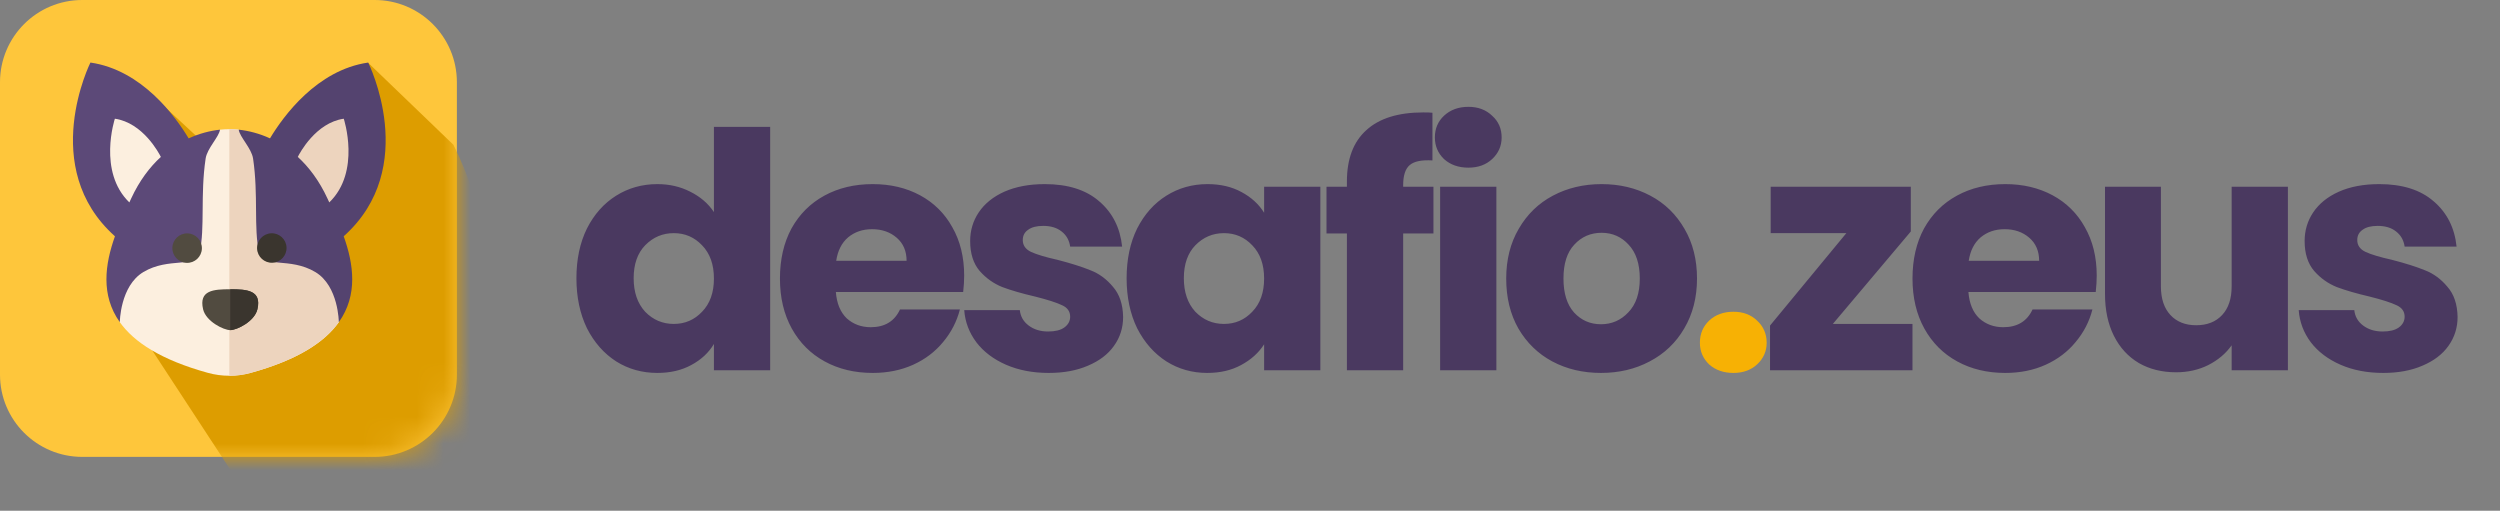 <svg width="93" height="19" viewBox="0 0 93 19" fill="none" xmlns="http://www.w3.org/2000/svg">
<rect x="0" y="0" width="93" height="19" fill="#808080" stroke="none"/>
<path d="M21.443 10.349C21.443 9.648 21.573 9.032 21.834 8.501C22.103 7.971 22.466 7.563 22.923 7.278C23.38 6.992 23.89 6.849 24.453 6.849C24.902 6.849 25.31 6.943 25.677 7.131C26.052 7.318 26.346 7.571 26.558 7.889V4.72H28.65V13.775H26.558V12.796C26.362 13.123 26.081 13.384 25.713 13.58C25.355 13.775 24.934 13.873 24.453 13.873C23.89 13.873 23.38 13.731 22.923 13.445C22.466 13.151 22.103 12.739 21.834 12.209C21.573 11.671 21.443 11.051 21.443 10.349ZM26.558 10.361C26.558 9.839 26.411 9.427 26.117 9.125C25.832 8.824 25.481 8.673 25.065 8.673C24.649 8.673 24.294 8.824 24 9.125C23.715 9.419 23.572 9.827 23.572 10.349C23.572 10.871 23.715 11.287 24 11.597C24.294 11.899 24.649 12.05 25.065 12.05C25.481 12.05 25.832 11.899 26.117 11.597C26.411 11.295 26.558 10.883 26.558 10.361ZM35.867 10.251C35.867 10.447 35.855 10.651 35.83 10.863H31.094C31.127 11.287 31.262 11.614 31.498 11.842C31.743 12.062 32.041 12.172 32.391 12.172C32.913 12.172 33.276 11.952 33.48 11.512H35.708C35.593 11.96 35.385 12.364 35.084 12.723C34.79 13.082 34.419 13.364 33.97 13.568C33.521 13.771 33.02 13.873 32.465 13.873C31.796 13.873 31.2 13.731 30.678 13.445C30.156 13.16 29.748 12.752 29.454 12.221C29.161 11.691 29.014 11.071 29.014 10.361C29.014 9.652 29.157 9.032 29.442 8.501C29.736 7.971 30.144 7.563 30.666 7.278C31.188 6.992 31.788 6.849 32.465 6.849C33.126 6.849 33.713 6.988 34.227 7.265C34.741 7.543 35.141 7.938 35.426 8.452C35.72 8.966 35.867 9.566 35.867 10.251ZM33.725 9.701C33.725 9.342 33.603 9.056 33.358 8.844C33.113 8.632 32.807 8.526 32.44 8.526C32.09 8.526 31.792 8.628 31.547 8.832C31.31 9.036 31.164 9.325 31.107 9.701H33.725ZM39.014 13.873C38.419 13.873 37.889 13.771 37.423 13.568C36.958 13.364 36.591 13.086 36.322 12.735C36.053 12.376 35.902 11.977 35.869 11.536H37.937C37.962 11.773 38.072 11.964 38.268 12.111C38.464 12.258 38.704 12.332 38.99 12.332C39.251 12.332 39.451 12.283 39.589 12.185C39.736 12.079 39.81 11.944 39.81 11.781C39.81 11.585 39.708 11.442 39.504 11.352C39.3 11.255 38.969 11.149 38.513 11.034C38.023 10.92 37.615 10.802 37.289 10.68C36.962 10.549 36.681 10.349 36.444 10.08C36.208 9.803 36.09 9.431 36.09 8.966C36.09 8.575 36.196 8.22 36.408 7.902C36.628 7.575 36.946 7.318 37.362 7.131C37.786 6.943 38.288 6.849 38.867 6.849C39.724 6.849 40.397 7.061 40.887 7.486C41.384 7.91 41.67 8.473 41.743 9.174H39.81C39.777 8.938 39.671 8.75 39.492 8.611C39.32 8.473 39.092 8.403 38.806 8.403C38.562 8.403 38.374 8.452 38.243 8.55C38.113 8.64 38.047 8.766 38.047 8.93C38.047 9.125 38.15 9.272 38.353 9.37C38.566 9.468 38.892 9.566 39.332 9.664C39.838 9.794 40.25 9.925 40.568 10.055C40.887 10.178 41.164 10.382 41.401 10.667C41.645 10.945 41.772 11.32 41.78 11.793C41.78 12.193 41.666 12.552 41.437 12.87C41.217 13.18 40.895 13.425 40.471 13.604C40.054 13.784 39.569 13.873 39.014 13.873ZM41.91 10.349C41.91 9.648 42.04 9.032 42.301 8.501C42.571 7.971 42.934 7.563 43.391 7.278C43.847 6.992 44.357 6.849 44.92 6.849C45.401 6.849 45.822 6.947 46.181 7.143C46.548 7.339 46.829 7.596 47.025 7.914V6.947H49.117V13.775H47.025V12.809C46.821 13.127 46.535 13.384 46.168 13.58C45.809 13.775 45.389 13.873 44.908 13.873C44.353 13.873 43.847 13.731 43.391 13.445C42.934 13.151 42.571 12.739 42.301 12.209C42.04 11.671 41.91 11.051 41.91 10.349ZM47.025 10.361C47.025 9.839 46.878 9.427 46.584 9.125C46.299 8.824 45.948 8.673 45.532 8.673C45.116 8.673 44.761 8.824 44.467 9.125C44.182 9.419 44.039 9.827 44.039 10.349C44.039 10.871 44.182 11.287 44.467 11.597C44.761 11.899 45.116 12.05 45.532 12.05C45.948 12.05 46.299 11.899 46.584 11.597C46.878 11.295 47.025 10.883 47.025 10.361ZM53.324 8.685H52.198V13.775H50.105V8.685H49.346V6.947H50.105V6.751C50.105 5.911 50.346 5.275 50.827 4.842C51.309 4.402 52.014 4.182 52.944 4.182C53.099 4.182 53.213 4.186 53.287 4.194V5.968C52.887 5.944 52.606 6.001 52.443 6.14C52.279 6.278 52.198 6.527 52.198 6.886V6.947H53.324V8.685ZM54.625 6.237C54.258 6.237 53.956 6.131 53.719 5.919C53.491 5.699 53.377 5.43 53.377 5.112C53.377 4.785 53.491 4.516 53.719 4.304C53.956 4.084 54.258 3.974 54.625 3.974C54.984 3.974 55.278 4.084 55.506 4.304C55.743 4.516 55.861 4.785 55.861 5.112C55.861 5.43 55.743 5.699 55.506 5.919C55.278 6.131 54.984 6.237 54.625 6.237ZM55.665 6.947V13.775H53.573V6.947H55.665ZM59.556 13.873C58.887 13.873 58.283 13.731 57.745 13.445C57.214 13.16 56.794 12.752 56.484 12.221C56.182 11.691 56.031 11.071 56.031 10.361C56.031 9.66 56.186 9.044 56.496 8.514C56.806 7.975 57.231 7.563 57.769 7.278C58.307 6.992 58.911 6.849 59.58 6.849C60.249 6.849 60.853 6.992 61.391 7.278C61.93 7.563 62.354 7.975 62.664 8.514C62.974 9.044 63.129 9.66 63.129 10.361C63.129 11.063 62.97 11.683 62.652 12.221C62.342 12.752 61.913 13.16 61.367 13.445C60.828 13.731 60.225 13.873 59.556 13.873ZM59.556 12.062C59.955 12.062 60.294 11.915 60.571 11.622C60.857 11.328 61 10.908 61 10.361C61 9.815 60.861 9.395 60.584 9.101C60.314 8.807 59.98 8.66 59.58 8.66C59.172 8.66 58.834 8.807 58.564 9.101C58.295 9.386 58.161 9.807 58.161 10.361C58.161 10.908 58.291 11.328 58.552 11.622C58.821 11.915 59.156 12.062 59.556 12.062ZM68.182 12.05H71.144V13.775H65.845V12.111L68.684 8.673H65.869V6.947H71.082V8.611L68.182 12.05ZM77.998 10.251C77.998 10.447 77.985 10.651 77.961 10.863H73.225C73.258 11.287 73.392 11.614 73.629 11.842C73.874 12.062 74.171 12.172 74.522 12.172C75.044 12.172 75.407 11.952 75.611 11.512H77.838C77.724 11.96 77.516 12.364 77.214 12.723C76.921 13.082 76.549 13.364 76.101 13.568C75.652 13.771 75.15 13.873 74.596 13.873C73.927 13.873 73.331 13.731 72.809 13.445C72.287 13.16 71.879 12.752 71.585 12.221C71.292 11.691 71.145 11.071 71.145 10.361C71.145 9.652 71.287 9.032 71.573 8.501C71.867 7.971 72.275 7.563 72.797 7.278C73.319 6.992 73.918 6.849 74.596 6.849C75.256 6.849 75.844 6.988 76.358 7.265C76.872 7.543 77.272 7.938 77.557 8.452C77.851 8.966 77.998 9.566 77.998 10.251ZM75.856 9.701C75.856 9.342 75.734 9.056 75.489 8.844C75.244 8.632 74.938 8.526 74.571 8.526C74.22 8.526 73.923 8.628 73.678 8.832C73.441 9.036 73.294 9.325 73.237 9.701H75.856ZM85.11 6.947V13.775H83.017V12.845C82.805 13.147 82.516 13.392 82.148 13.58C81.79 13.759 81.39 13.849 80.949 13.849C80.427 13.849 79.966 13.735 79.567 13.506C79.167 13.27 78.857 12.931 78.636 12.491C78.416 12.05 78.306 11.532 78.306 10.937V6.947H80.386V10.655C80.386 11.112 80.505 11.467 80.741 11.72C80.978 11.973 81.296 12.099 81.696 12.099C82.104 12.099 82.426 11.973 82.662 11.72C82.899 11.467 83.017 11.112 83.017 10.655V6.947H85.11ZM88.657 13.873C88.061 13.873 87.531 13.771 87.066 13.568C86.601 13.364 86.234 13.086 85.964 12.735C85.695 12.376 85.544 11.977 85.512 11.536H87.58C87.604 11.773 87.714 11.964 87.91 12.111C88.106 12.258 88.347 12.332 88.632 12.332C88.893 12.332 89.093 12.283 89.232 12.185C89.379 12.079 89.452 11.944 89.452 11.781C89.452 11.585 89.35 11.442 89.146 11.352C88.942 11.255 88.612 11.149 88.155 11.034C87.665 10.92 87.257 10.802 86.931 10.68C86.605 10.549 86.323 10.349 86.087 10.08C85.85 9.803 85.732 9.431 85.732 8.966C85.732 8.575 85.838 8.22 86.05 7.902C86.27 7.575 86.588 7.318 87.005 7.131C87.429 6.943 87.93 6.849 88.51 6.849C89.366 6.849 90.039 7.061 90.529 7.486C91.027 7.91 91.312 8.473 91.385 9.174H89.452C89.419 8.938 89.313 8.75 89.134 8.611C88.963 8.473 88.734 8.403 88.449 8.403C88.204 8.403 88.016 8.452 87.886 8.55C87.755 8.64 87.69 8.766 87.69 8.93C87.69 9.125 87.792 9.272 87.996 9.37C88.208 9.468 88.534 9.566 88.975 9.664C89.481 9.794 89.893 9.925 90.211 10.055C90.529 10.178 90.806 10.382 91.043 10.667C91.288 10.945 91.414 11.32 91.422 11.793C91.422 12.193 91.308 12.552 91.08 12.87C90.859 13.18 90.537 13.425 90.113 13.604C89.697 13.784 89.211 13.873 88.657 13.873Z" fill="#4A3960"/>
<path d="M64.484 13.873C64.117 13.873 63.815 13.767 63.578 13.555C63.35 13.335 63.236 13.066 63.236 12.748C63.236 12.421 63.35 12.148 63.578 11.928C63.815 11.707 64.117 11.597 64.484 11.597C64.843 11.597 65.136 11.707 65.365 11.928C65.601 12.148 65.72 12.421 65.72 12.748C65.72 13.066 65.601 13.335 65.365 13.555C65.136 13.767 64.843 13.873 64.484 13.873Z" fill="#F7B104"/>
<path d="M0 3.059C0 1.37 1.37 0 3.059 0H13.937C15.626 0 16.996 1.37 16.996 3.059V13.937C16.996 15.626 15.626 16.996 13.937 16.996H3.059C1.37 16.996 0 15.626 0 13.937V3.059Z" fill="#FEC63B"/>
<mask id="mask0" style="mask-type:alpha" maskUnits="userSpaceOnUse" x="0" y="0" width="17" height="17">
<rect width="16.996" height="16.996" rx="3.059" fill="#F7B104"/>
</mask>
<g mask="url(#mask0)">
<path d="M18.031 9.306C18.031 8.101 17.372 6.396 16.867 5.386L13.7 2.34C13.7 2.34 10.862 5.004 10.395 5.782C10.015 5.608 7.959 5.269 7.653 5.386L5.816 3.684L4.265 8.364C4.265 8.364 4.93 9.031 4.961 9.063C4.615 10.038 4.955 11.954 4.955 11.954L9.694 19.194C9.823 19.201 17.201 19.889 15.898 17.837C20.044 17.837 18.031 13.452 18.031 9.306Z" fill="#DD9D00"/>
</g>
<path d="M12.604 11.985C12.079 12.724 11.078 13.387 9.328 13.87C8.806 14.014 8.255 14.014 7.733 13.87C5.984 13.387 4.982 12.724 4.457 11.985C4.457 11.985 4.139 10.529 4.724 9.264C5.546 7.487 8.184 4.824 8.184 4.824C8.304 4.811 8.42 4.805 8.531 4.805C8.642 4.805 8.757 4.811 8.877 4.824C8.877 4.824 11.614 6.921 12.317 8.749C13.103 10.791 12.604 11.985 12.604 11.985V11.985Z" fill="#FCEFDF"/>
<path d="M12.604 11.985C12.079 12.724 11.078 13.387 9.328 13.87C9.067 13.943 8.799 13.979 8.531 13.979V4.805C8.642 4.805 8.757 4.811 8.877 4.824C8.877 4.824 11.614 6.921 12.317 8.749C13.103 10.791 12.604 11.985 12.604 11.985V11.985Z" fill="#EDD4BE"/>
<path d="M13.697 2.327C11.786 2.603 10.537 4.326 10.044 5.147C9.643 4.963 9.244 4.863 8.88 4.824C8.919 5.1 9.359 5.517 9.415 5.901C9.616 7.263 9.433 8.473 9.636 9.392C9.771 9.996 10.779 9.549 11.732 10.121C12.597 10.64 12.604 11.985 12.604 11.985C13.324 10.974 13.153 9.821 12.786 8.789C15.649 6.231 13.697 2.327 13.697 2.327V2.327Z" fill="#54436F"/>
<path d="M3.364 2.327C3.364 2.327 1.411 6.232 4.276 8.79C3.909 9.822 3.738 10.975 4.457 11.985C4.457 11.985 4.467 10.64 5.332 10.121C6.285 9.549 7.293 9.996 7.427 9.392C7.631 8.473 7.447 7.263 7.649 5.901C7.705 5.517 8.145 5.1 8.184 4.824C7.819 4.863 7.419 4.964 7.018 5.148C6.525 4.328 5.276 2.603 3.364 2.327V2.327Z" fill="#5C4978"/>
<path d="M5.984 5.837C5.567 6.219 5.184 6.725 4.88 7.383C4.858 7.431 4.835 7.481 4.812 7.53C3.625 6.383 4.273 4.416 4.273 4.416C5.315 4.567 5.911 5.692 5.984 5.837V5.837Z" fill="#FCEFDF"/>
<path d="M12.249 7.53C12.226 7.481 12.204 7.431 12.181 7.383C11.877 6.725 11.494 6.219 11.078 5.837C11.15 5.692 11.746 4.567 12.788 4.416C12.788 4.416 13.437 6.383 12.249 7.53V7.53Z" fill="#EDD4BE"/>
<path d="M8.565 10.76C7.942 10.76 7.393 10.797 7.554 11.501C7.658 11.956 8.32 12.281 8.565 12.281C8.811 12.281 9.473 11.956 9.577 11.501C9.738 10.797 9.189 10.76 8.565 10.76V10.76Z" fill="#514B40"/>
<path d="M9.577 11.501C9.473 11.956 8.811 12.281 8.565 12.281V10.76C9.189 10.76 9.738 10.798 9.577 11.501Z" fill="#3A352E"/>
<path d="M7.51 9.249C7.52 8.946 7.282 8.692 6.979 8.682C6.676 8.672 6.422 8.909 6.412 9.212C6.402 9.515 6.64 9.769 6.943 9.779C7.246 9.789 7.5 9.552 7.51 9.249Z" fill="#514B40"/>
<path d="M10.136 9.774C10.439 9.76 10.673 9.504 10.659 9.201C10.646 8.899 10.389 8.664 10.087 8.678C9.784 8.692 9.55 8.948 9.563 9.251C9.577 9.553 9.834 9.788 10.136 9.774Z" fill="#3A352E"/>
</svg>
